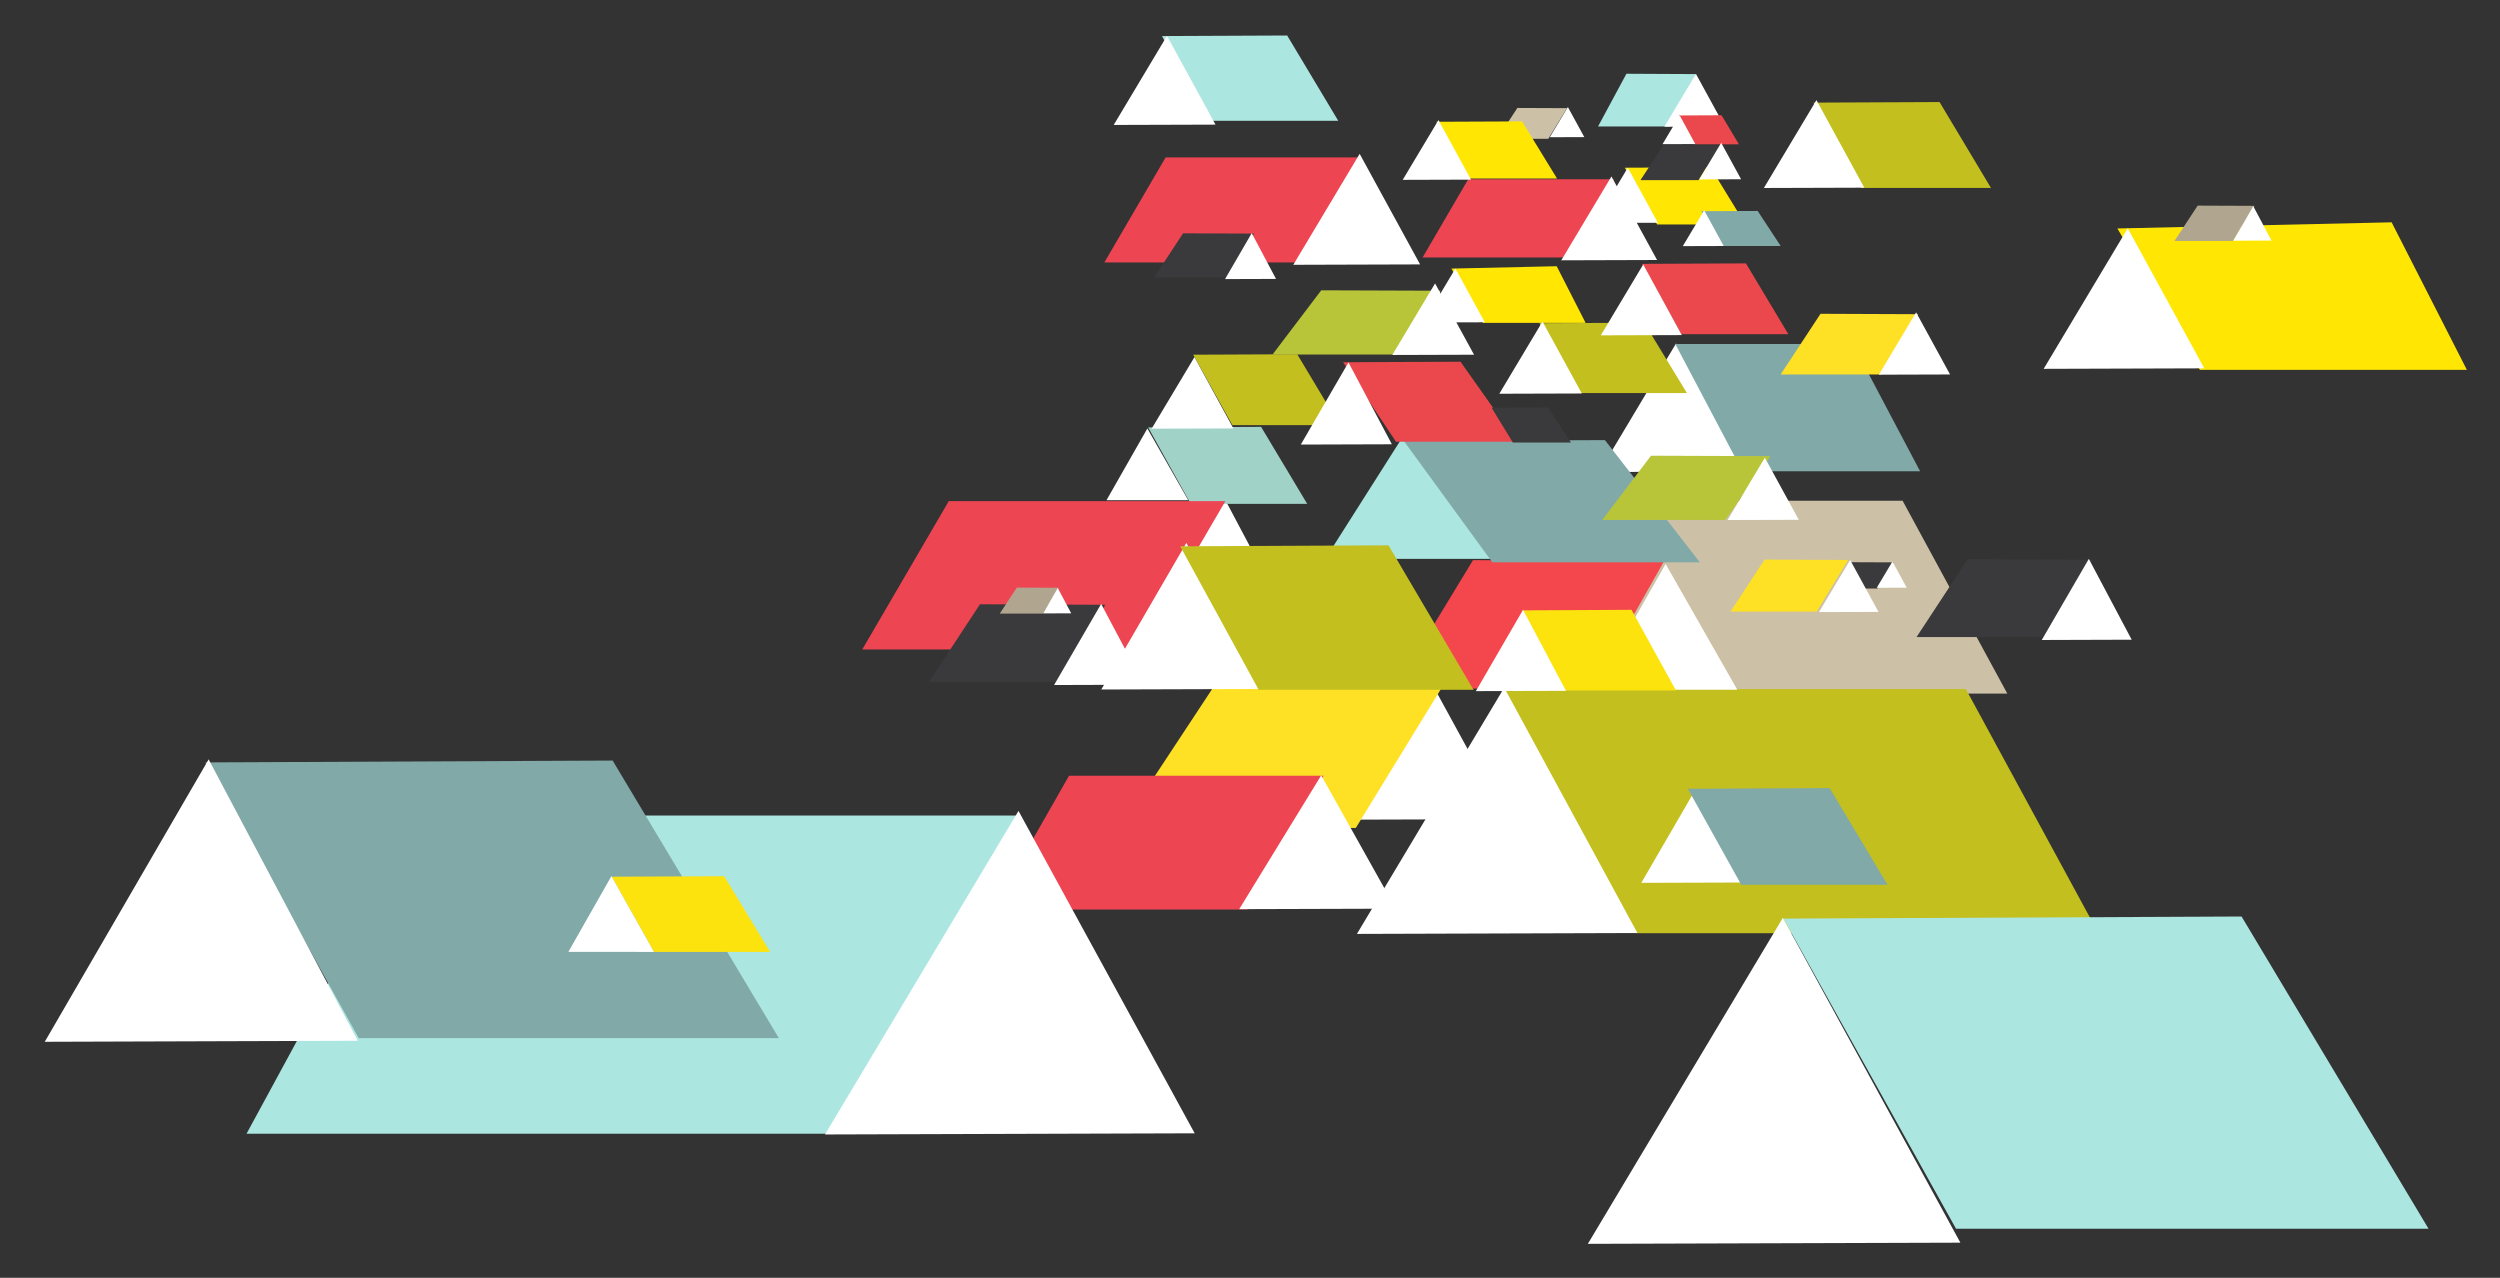 <svg id="Layer_1" data-name="Layer 1" xmlns="http://www.w3.org/2000/svg" viewBox="0 0 2113 1080"><rect x="0" y="0" width="2113" height="1080" fill="#333333" stroke="none"/><defs><style>.cls-1{fill:#abe6e0;}.cls-2{fill:#fff;}.cls-3{fill:#ee4552;}.cls-4{fill:#fee124;}.cls-5{fill:#81a9a8;}.cls-6{fill:#eb484e;}.cls-7{fill:#ccc1a6;}.cls-8{fill:#ffe703;}.cls-9{fill:#f3474d;}.cls-10{fill:#a0d2c7;}.cls-11{fill:#c3bf1e;}.cls-12{fill:#3a3a3c;}.cls-13{fill:#fce30d;}.cls-14{fill:#b8c538;}.cls-15{fill:#b0a68f;}</style></defs><title>bg-split-graphic</title><polygon class="cls-1" points="1433.484 62.626 1411.326 106.902 1350.657 106.902 1374.661 62.329 1433.484 62.626"/><polygon class="cls-2" points="1406.695 107.136 1433.416 62.462 1457.743 106.975 1406.695 107.136"/><polygon class="cls-1" points="982.099 30.481 1021.96 102.109 1131.101 102.109 1087.919 30 982.099 30.481"/><polygon class="cls-2" points="941.302 105.604 986.342 30.305 1027.346 105.334 941.302 105.604"/><polygon class="cls-2" points="961.883 543.021 1033.78 419.13 1099.235 542.576 961.883 543.021"/><polygon class="cls-3" points="1098.957 221.853 933.381 221.853 985.177 133.057 1150.753 133.057 1098.957 221.853"/><polygon class="cls-2" points="1093.086 223.81 1149.185 130.021 1200.258 223.473 1093.086 223.81"/><polygon class="cls-2" points="1143.626 692.771 1211.26 579.699 1272.834 692.365 1143.626 692.771"/><polygon class="cls-4" points="1218.535 581.258 1145.924 699.786 947.108 699.786 1025.77 580.463 1218.535 581.258"/><polygon class="cls-3" points="1054.224 768.731 839.088 768.731 903.539 655.661 1118.675 655.661 1054.224 768.731"/><polygon class="cls-2" points="1351.616 398.944 1416.609 290.287 1475.779 398.554 1351.616 398.944"/><polygon class="cls-5" points="1622.887 398.338 1472.743 398.338 1415.947 290.761 1566.091 290.761 1622.887 398.338"/><polygon class="cls-1" points="716.155 958.205 208.377 958.205 354.389 689.308 862.167 689.308 716.155 958.205"/><polygon class="cls-6" points="1387.869 223.018 1420.945 282.455 1511.509 282.455 1475.677 222.619 1387.869 223.018"/><polygon class="cls-2" points="1146.867 789.345 1273.682 577.33 1389.137 788.584 1146.867 789.345"/><polygon class="cls-7" points="1388.766 586.238 1696.593 586.238 1608.078 423.226 1300.251 423.226 1388.766 586.238"/><polygon class="cls-3" points="1325.598 217.586 1202.383 217.586 1240.927 151.508 1364.142 151.508 1325.598 217.586"/><polygon class="cls-8" points="1226.738 227.005 1253.513 272.879 1340.14 272.879 1315.727 225.011 1226.738 227.005"/><polygon class="cls-1" points="1338.514 373.335 1280.084 472.378 1120.097 472.378 1183.397 372.67 1338.514 373.335"/><polygon class="cls-9" points="1406.53 474.144 1345.681 582.016 1179.068 582.016 1244.989 473.42 1406.53 474.144"/><polygon class="cls-10" points="970.414 361.23 1006.374 425.849 1104.837 425.849 1065.88 360.796 970.414 361.23"/><polygon class="cls-11" points="1008.462 299.795 1041.593 359.331 1132.31 359.331 1096.417 299.395 1008.462 299.795"/><polygon class="cls-5" points="1186.509 372.67 1261.341 475.29 1436.726 475.29 1356.484 371.981 1186.509 372.67"/><polygon class="cls-12" points="1668.337 834.781 1686.287 864.195 1735.435 864.195 1715.989 834.584 1668.337 834.781"/><polygon class="cls-8" points="1373.289 141.753 1400.571 189.698 1475.272 189.698 1445.716 141.431 1373.289 141.753"/><polygon class="cls-4" points="1621.191 265.559 1590.114 316.486 1505.021 316.486 1538.688 265.217 1621.191 265.559"/><polygon class="cls-2" points="969.751 422.779 935.199 422.779 952.475 392.465 969.751 362.152 987.027 392.465 1004.302 422.779 969.751 422.779"/><polygon class="cls-11" points="1384.026 788.717 1773.591 788.717 1661.572 582.42 1272.006 582.42 1384.026 788.717"/><polygon class="cls-3" points="962.532 548.944 728.767 548.944 801.894 423.58 1035.659 423.58 962.532 548.944"/><polygon class="cls-6" points="1135.189 306.166 1179.875 373.356 1282.255 373.356 1234.404 305.715 1135.189 306.166"/><polygon class="cls-12" points="1453.594 122.84 1435.645 152.254 1386.497 152.254 1405.942 122.642 1453.594 122.84"/><polygon class="cls-12" points="1260.7 344.588 1278.65 374.002 1327.798 374.002 1308.353 344.391 1260.7 344.588"/><polygon class="cls-11" points="1301.035 273.171 1334.407 332.203 1425.783 332.203 1389.63 272.775 1301.035 273.171"/><polygon class="cls-2" points="1407.783 582.967 1347.215 582.967 1377.499 529.829 1407.783 476.691 1438.066 529.829 1468.35 582.967 1407.783 582.967"/><polygon class="cls-2" points="1387.237 746.173 1433.384 666.653 1475.397 745.888 1387.237 746.173"/><polygon class="cls-2" points="973.364 362.334 1009.541 301.851 1042.477 362.116 973.364 362.334"/><polygon class="cls-12" points="934.185 511.15 894.288 576.529 785.047 576.529 828.268 510.711 934.185 511.15"/><polygon class="cls-7" points="1324.429 91.42 1308.635 117.302 1265.389 117.302 1282.499 91.246 1324.429 91.42"/><polygon class="cls-5" points="1437.929 178.5 1455.879 207.914 1505.027 207.914 1485.582 178.302 1437.929 178.5"/><polygon class="cls-5" points="1426.542 666.653 1471.708 747.814 1595.374 747.814 1546.445 666.108 1426.542 666.653"/><polygon class="cls-13" points="1286.954 515.871 1321.61 583.569 1416.5 583.569 1378.956 515.417 1286.954 515.871"/><polygon class="cls-2" points="697.265 958.851 860.836 685.387 1009.752 957.869 697.265 958.851"/><polygon class="cls-14" points="1217.604 245.721 1179.601 299.63 1075.544 299.63 1116.715 245.359 1217.604 245.721"/><polygon class="cls-5" points="173.535 644.386 303.212 877.413 658.28 877.413 517.797 642.822 173.535 644.386"/><polygon class="cls-13" points="516.872 740.998 552.732 804.55 650.92 804.55 612.072 740.572 516.872 740.998"/><polygon class="cls-11" points="1532.781 86.738 1572.906 158.841 1682.77 158.841 1639.302 86.254 1532.781 86.738"/><polygon class="cls-6" points="1418.968 97.58 1432.557 122 1469.766 122 1455.044 97.416 1418.968 97.58"/><polygon class="cls-12" points="1600.404 475.323 1586.922 497.416 1550.007 497.416 1564.612 475.174 1600.404 475.323"/><polygon class="cls-15" points="894.786 496.775 881.474 518.59 845.023 518.59 859.445 496.629 894.786 496.775"/><polygon class="cls-2" points="1247.385 584.14 1287.267 515.417 1323.575 583.894 1247.385 584.14"/><polygon class="cls-2" points="480.377 804.526 516.76 740.508 552.732 804.55 480.377 804.526"/><polygon class="cls-2" points="930.812 582.761 1002.709 458.87 1068.164 582.316 930.812 582.761"/><polygon class="cls-11" points="997.524 461.735 1063.842 582.997 1245.429 582.997 1173.584 460.921 997.524 461.735"/><polygon class="cls-2" points="1099.445 375.748 1139.732 306.325 1176.41 375.499 1099.445 375.748"/><polygon class="cls-4" points="1562.157 473.276 1535.521 516.925 1462.589 516.925 1491.444 472.983 1562.157 473.276"/><polygon class="cls-2" points="1537.37 517.348 1563.731 473.276 1587.73 517.189 1537.37 517.348"/><polygon class="cls-2" points="37.822 880.52 176.342 641.826 302.451 879.664 37.822 880.52"/><polygon class="cls-1" points="1507.338 776.392 1653.202 1038.505 2052.59 1038.505 1894.571 774.633 1507.338 776.392"/><polygon class="cls-2" points="1342.047 1051.295 1506.863 775.75 1656.913 1050.306 1342.047 1051.295"/><polygon class="cls-2" points="1176.754 300.028 1212.932 239.546 1245.867 299.811 1176.754 300.028"/><polygon class="cls-2" points="1587.997 316.69 1619.506 264.012 1648.193 316.501 1587.997 316.69"/><polygon class="cls-2" points="1490.832 158.887 1535.257 84.616 1575.702 158.621 1490.832 158.887"/><polygon class="cls-2" points="1319.598 220.01 1361.983 149.149 1400.571 219.755 1319.598 220.01"/><polygon class="cls-2" points="1267.217 332.791 1303.725 271.756 1336.962 332.572 1267.217 332.791"/><polygon class="cls-2" points="1586.207 496.806 1599.487 474.603 1611.578 496.726 1586.207 496.806"/><polygon class="cls-8" points="1214.018 102.928 1241.3 150.874 1316.001 150.874 1286.445 102.607 1214.018 102.928"/><polygon class="cls-2" points="1185.568 152.009 1215.787 101.489 1243.298 151.828 1185.568 152.009"/><polygon class="cls-2" points="1047.383 768.411 1116.681 655.339 1179.77 768.005 1047.383 768.411"/><polygon class="cls-2" points="890.906 578.985 930.69 510.43 966.91 578.739 890.906 578.985"/><polygon class="cls-2" points="881.598 518.453 894.048 497 905.382 518.376 881.598 518.453"/><polygon class="cls-2" points="1347.882 188.45 1375.814 141.753 1401.244 188.283 1347.882 188.45"/><polygon class="cls-2" points="1422.288 208.034 1440.384 177.78 1456.859 207.925 1422.288 208.034"/><polygon class="cls-2" points="1309.924 115.972 1325.169 90.484 1339.048 115.881 1309.924 115.972"/><polygon class="cls-2" points="1436.242 151.624 1454.741 120.698 1471.582 151.513 1436.242 151.624"/><polygon class="cls-2" points="1405.159 121.844 1419.672 97.58 1432.886 121.757 1405.159 121.844"/><polygon class="cls-2" points="1202.825 272.554 1230.103 226.949 1254.938 272.391 1202.825 272.554"/><polygon class="cls-2" points="1353.004 283.43 1388.836 223.524 1421.459 283.215 1353.004 283.43"/><polygon class="cls-14" points="1496.311 385.535 1458.307 439.445 1354.251 439.445 1395.421 385.174 1496.311 385.535"/><polygon class="cls-2" points="1460.135 439.511 1491.644 386.833 1520.331 439.322 1460.135 439.511"/><polygon class="cls-12" points="1768.978 473.087 1729.081 538.466 1619.84 538.466 1663.062 472.649 1768.978 473.087"/><polygon class="cls-2" points="1725.699 540.923 1765.483 472.368 1801.703 540.677 1725.699 540.923"/><polygon class="cls-12" points="1059.947 197.444 1037.341 234.488 975.443 234.488 999.933 197.195 1059.947 197.444"/><polygon class="cls-2" points="1035.425 235.88 1057.967 197.036 1078.49 235.741 1035.425 235.88"/><polygon class="cls-8" points="1789.6 193.097 1859.347 312.593 2085 312.593 2021.407 187.902 1789.6 193.097"/><polygon class="cls-2" points="1727.308 311.748 1798.366 192.951 1863.057 311.321 1727.308 311.748"/><polygon class="cls-15" points="1905.476 173.982 1887.396 203.611 1837.89 203.611 1857.477 173.784 1905.476 173.982"/><polygon class="cls-2" points="1887.564 203.425 1904.473 174.288 1919.867 203.32 1887.564 203.425"/></svg>